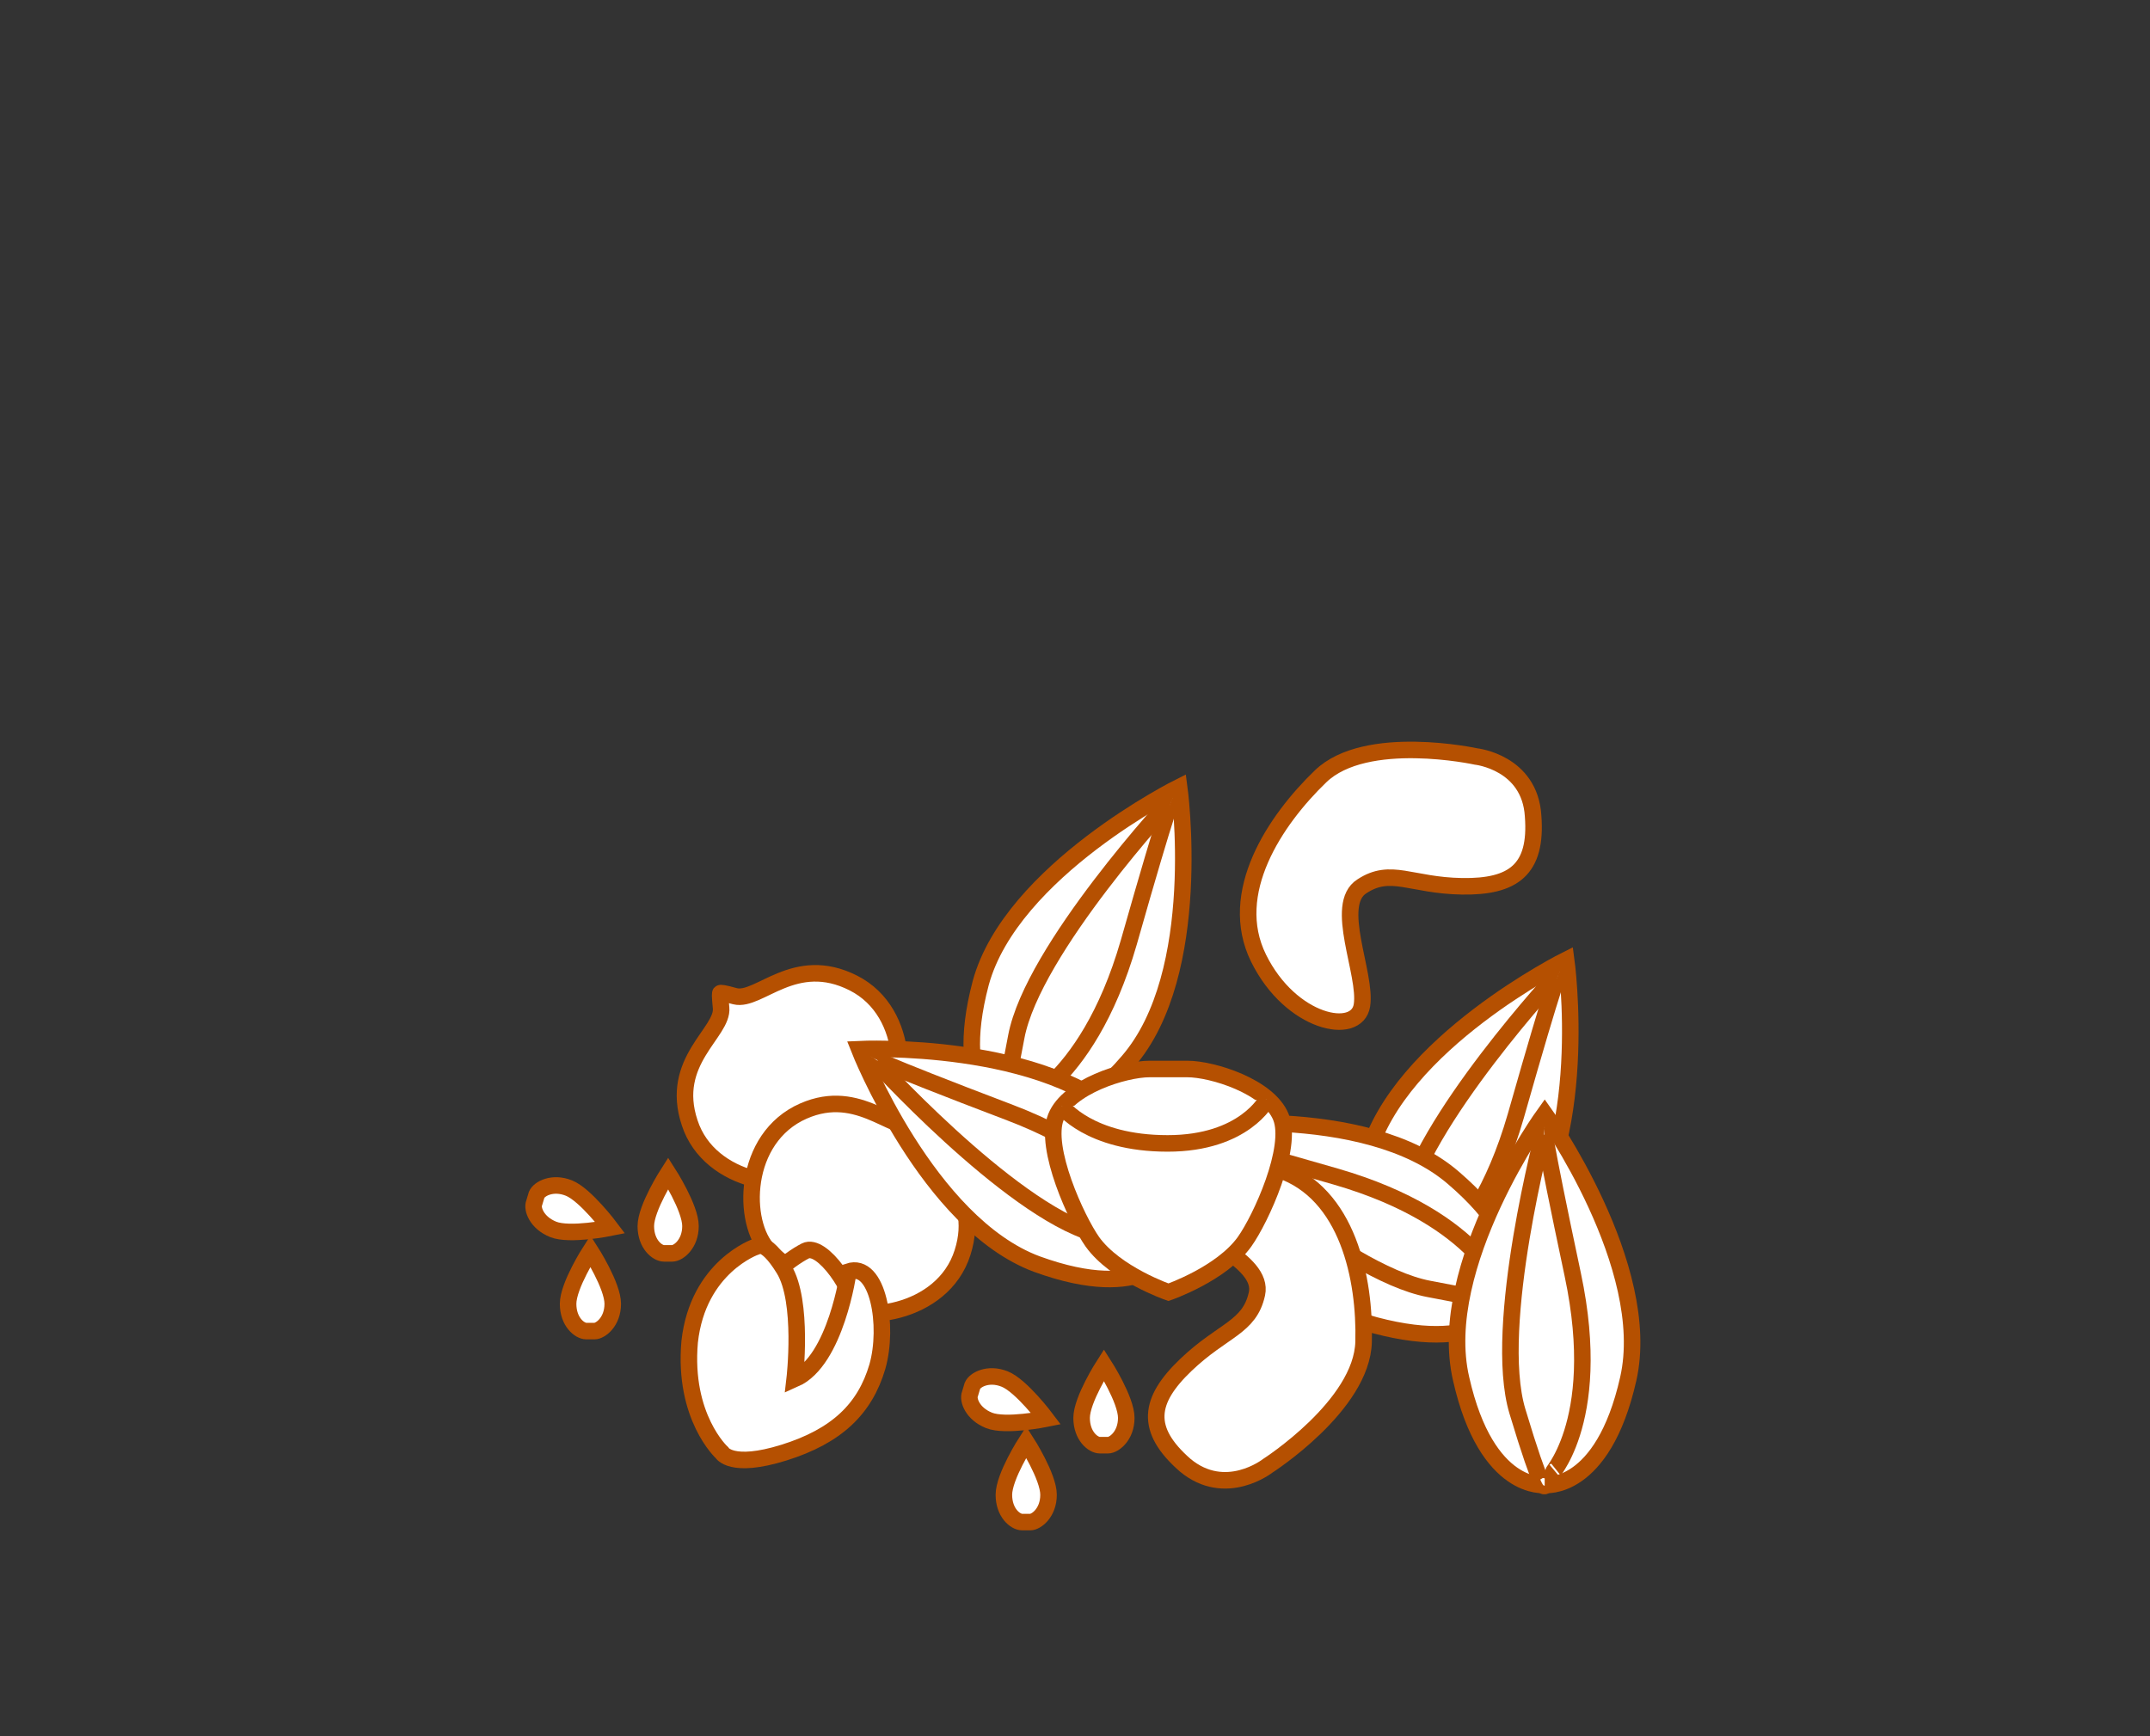 <?xml version="1.0" encoding="utf-8"?>
<!-- Generator: Adobe Illustrator 18.1.0, SVG Export Plug-In . SVG Version: 6.00 Build 0)  -->
<svg version="1.1" xmlns="http://www.w3.org/2000/svg" xmlns:xlink="http://www.w3.org/1999/xlink" x="0px" y="0px"
	 viewBox="0 0 260 210" enable-background="new 0 0 260 210" xml:space="preserve">
<rect x="0" y="0" width="260" height="210" fill="#333333" stroke="none"/>
<g id="Guide">
</g>
<g id="Layer_3">
</g>
<g id="Layer_1">
	<g>
		<g>
			<path fill="#FFFFFF" stroke="#B55001" stroke-width="2" d="M99.5,141.6l7-5.9c3.3-2.8,3.8-13.2-3.3-16.8s-11.4,2.3-14.3,1.6
				c-2.9-0.8-1.3-0.1-1.3-0.1l-0.3,0.2c0,0-0.4-1.7-0.1,1.3c0.3,3-6.3,6.4-3.8,13.9C85.8,143.2,96.1,144.5,99.5,141.6z"/>
			<path fill="#FFFFFF" stroke="#B55001" stroke-width="2" d="M93.3,151.6l7,5.9c3.3,2.8,13.7,1.6,16.1-6c2.4-7.5-4.2-10.9-3.9-13.9
				s-0.1-1.3-0.1-1.3l-0.3-0.2c0,0,1.6-0.7-1.3,0.1c-2.9,0.8-7.3-5.1-14.3-1.5C89.5,138.4,89.8,148.7,93.3,151.6z"/>
			<g>
				<path fill="#FFFFFF" stroke="#B55001" stroke-width="2" d="M142.6,95.2c0,0-20.3,10.1-24,23.7c-3.6,13.6,2.9,16.1,2.9,16.1
					s5.7,4.1,14.9-6.6C145.7,117.7,142.6,95.2,142.6,95.2z"/>
				<path fill="#FFFFFF" stroke="#B55001" stroke-width="2" d="M141.8,96.6c0,0-16.9,18.2-18.9,28.8c-2.1,10.6-1.3,9.5-1.3,9.5"/>
				<path fill="#FFFFFF" stroke="#B55001" stroke-width="2" d="M123.4,133.9c-1.6,0.3,7.9-1.9,13.1-19.9c5-17.6,5.3-17.5,5.3-17.5"
					/>
			</g>
			<g>
				<path fill="#FFFFFF" stroke="#B55001" stroke-width="2" d="M103.9,126.9c0,0,8.3,21.1,21.5,26c13.2,4.8,16.2-1.5,16.2-1.5
					s4.5-5.4-5.2-15.5C126.6,125.8,103.9,126.9,103.9,126.9z"/>
				<path fill="#FFFFFF" stroke="#B55001" stroke-width="2" d="M105.3,127.8c0,0,16.6,18.4,27,21.4c10.4,3,9.3,2.2,9.3,2.2"/>
				<path fill="#FFFFFF" stroke="#B55001" stroke-width="2" d="M140.8,149.4c0.2,1.6-1.1-8.1-18.6-14.8c-17.1-6.5-16.9-6.8-16.9-6.8
					"/>
			</g>
			<g>
				<path fill="#FFFFFF" stroke="#B55001" stroke-width="2" d="M189.4,116.1c0,0-20.3,10.1-24,23.7c-3.6,13.6,2.9,16.1,2.9,16.1
					s5.7,4.1,14.9-6.6C192.5,138.6,189.4,116.1,189.4,116.1z"/>
				<path fill="#FFFFFF" stroke="#B55001" stroke-width="2" d="M188.6,117.6c0,0-16.9,18.2-18.9,28.8c-2.1,10.6-1.3,9.5-1.3,9.5"/>
				<path fill="#FFFFFF" stroke="#B55001" stroke-width="2" d="M170.2,154.9c-1.6,0.3,7.9-1.9,13.1-19.9c5-17.6,5.3-17.5,5.3-17.5"
					/>
			</g>
			<g>
				<path fill="#FFFFFF" stroke="#B55001" stroke-width="2" d="M142.6,136.3c0,0,10.1,20.3,23.7,24c13.6,3.6,16.1-2.9,16.1-2.9
					s4.1-5.7-6.6-14.9C165.1,133.2,142.6,136.3,142.6,136.3z"/>
				<path fill="#FFFFFF" stroke="#B55001" stroke-width="2" d="M144,137c0,0,18.2,16.9,28.8,18.9c10.6,2.1,9.5,1.3,9.5,1.3"/>
				<path fill="#FFFFFF" stroke="#B55001" stroke-width="2" d="M181.4,155.4c0.3,1.6-1.9-7.9-19.9-13.1c-17.6-5-17.5-5.3-17.5-5.3"
					/>
			</g>
			<path fill="#FFFFFF" stroke="#B55001" stroke-width="2" stroke-miterlimit="10" d="M178.5,91.5c0,0-13.3-2.9-18.8,2.4
				c-5.5,5.3-11.4,14.1-7.5,22c3.9,7.9,11.9,9.5,12.5,5.7c0.6-3.8-3.5-12.2,0-14.4c3.5-2.3,5.9-0.1,12.1,0s9.1-2,8.6-8.5
				C185,92.2,178.5,91.5,178.5,91.5z"/>
			<path fill="#FFFFFF" stroke="#B55001" stroke-width="2" stroke-miterlimit="10" d="M153.3,177.3c0,0,11.4-7.3,11.6-15
				c0.2-7.6-1.9-18-10.2-20.8c-8.3-2.8-15.1,1.6-12.9,4.8s11.1,6.1,10.2,10.2c-0.9,4.1-4.1,4.3-8.6,8.6s-5,7.8-0.1,12.1
				C148.2,181.3,153.3,177.3,153.3,177.3z"/>
			<g>
				<path fill="#FFFFFF" stroke="#B55001" stroke-width="2" d="M134,174.8c0.7,0,2.2-1.1,2.2-3.3c0-2.2-2.7-6.4-2.7-6.4
					s-2.7,4.2-2.7,6.4c0,2.2,1.4,3.3,2.2,3.3H134z"/>
				<path fill="#FFFFFF" stroke="#B55001" stroke-width="2" d="M124.6,184.1c0.7,0,2.2-1.1,2.2-3.3s-2.7-6.4-2.7-6.4
					s-2.7,4.2-2.7,6.4s1.4,3.3,2.2,3.3H124.6z"/>
				<path fill="#FFFFFF" stroke="#B55001" stroke-width="2" d="M117.3,168.6c-0.3,0.7,0.3,2.4,2.3,3.2c2,0.8,6.9-0.2,6.9-0.2
					s-3-4-5-4.8c-2-0.8-3.6,0.1-3.9,0.8L117.3,168.6z"/>
			</g>
			<g>
				<path fill="#FFFFFF" stroke="#B55001" stroke-width="2" d="M81.3,151.6c0.7,0,2.2-1.1,2.2-3.3s-2.7-6.4-2.7-6.4
					s-2.7,4.2-2.7,6.4s1.4,3.3,2.2,3.3H81.3z"/>
				<path fill="#FFFFFF" stroke="#B55001" stroke-width="2" d="M71.9,161c0.7,0,2.2-1.1,2.2-3.3c0-2.2-2.7-6.4-2.7-6.4
					s-2.7,4.2-2.7,6.4c0,2.2,1.4,3.3,2.2,3.3H71.9z"/>
				<path fill="#FFFFFF" stroke="#B55001" stroke-width="2" d="M64.6,145.5c-0.3,0.7,0.3,2.4,2.3,3.2c2,0.8,6.9-0.2,6.9-0.2
					s-3-4-5-4.8c-2-0.8-3.6,0.1-3.9,0.8L64.6,145.5z"/>
			</g>
			<g>
				<path fill="#FFFFFF" stroke="#B55001" stroke-width="2" d="M143.6,129.3c3,0,9.8,2.1,11.3,5.8c1.5,3.7-2.4,12.3-4.4,15.1
					c-2.8,3.9-9.2,6.1-9.2,6.1s-6.4-2.2-9.2-6.1c-1.9-2.7-5.9-11.4-4.4-15.1c1.5-3.7,8.3-5.8,11.3-5.8H143.6z"/>
				<path fill="#FFFFFF" stroke="#B55001" stroke-width="2" d="M128.4,133.8c0,0,3.3,4.5,12.8,4.5c9.3,0,12-5.3,12-5.3"/>
			</g>
			<g>
				<path fill="#FFFFFF" stroke="#B55001" stroke-width="2" d="M186.8,134.7c0,0-13.3,18.4-10.1,32.1c3.1,13.7,10.1,12.8,10.1,12.8
					s7,0.9,10.1-12.8C200,153.2,186.8,134.7,186.8,134.7z"/>
				<path fill="#FFFFFF" stroke="#B55001" stroke-width="2" d="M186.8,136.4c0,0-6.4,24-3.3,34.3c3.1,10.3,3.3,9,3.3,9"/>
				<path fill="#FFFFFF" stroke="#B55001" stroke-width="2" d="M188,177.9c-1.2,1,6.1-5.3,2.2-23.7c-3.8-17.9-3.5-17.9-3.5-17.9"/>
			</g>
			<g>
				<path fill="#FFFFFF" stroke="#B55001" stroke-width="2" d="M103.8,159.7c-0.4-3.7-4.4-9.4-6.4-8.4c-2,1-6.5,4.5-6.8,7.6
					c-1,13.1,12.1,12.4,13.5,6.5S103.8,159.7,103.8,159.7z"/>
				<path fill="#FFFFFF" stroke="#B55001" stroke-width="2" d="M87.3,175.7c0,0,1.1,2,7.5,0c6.4-2,9.8-5.3,11.3-10.4
					c1.4-4.9,0.1-12.7-3.5-11.5c0,0-1.5,10.8-6.5,13c0,0,1.1-9.4-1.3-13.3c-2.4-3.9-3.4-2.7-3.4-2.7s-7,2.4-8,11.5
					C82.6,171.4,87.3,175.7,87.3,175.7z"/>
			</g>
		</g>
	</g>
</g>
</svg>
